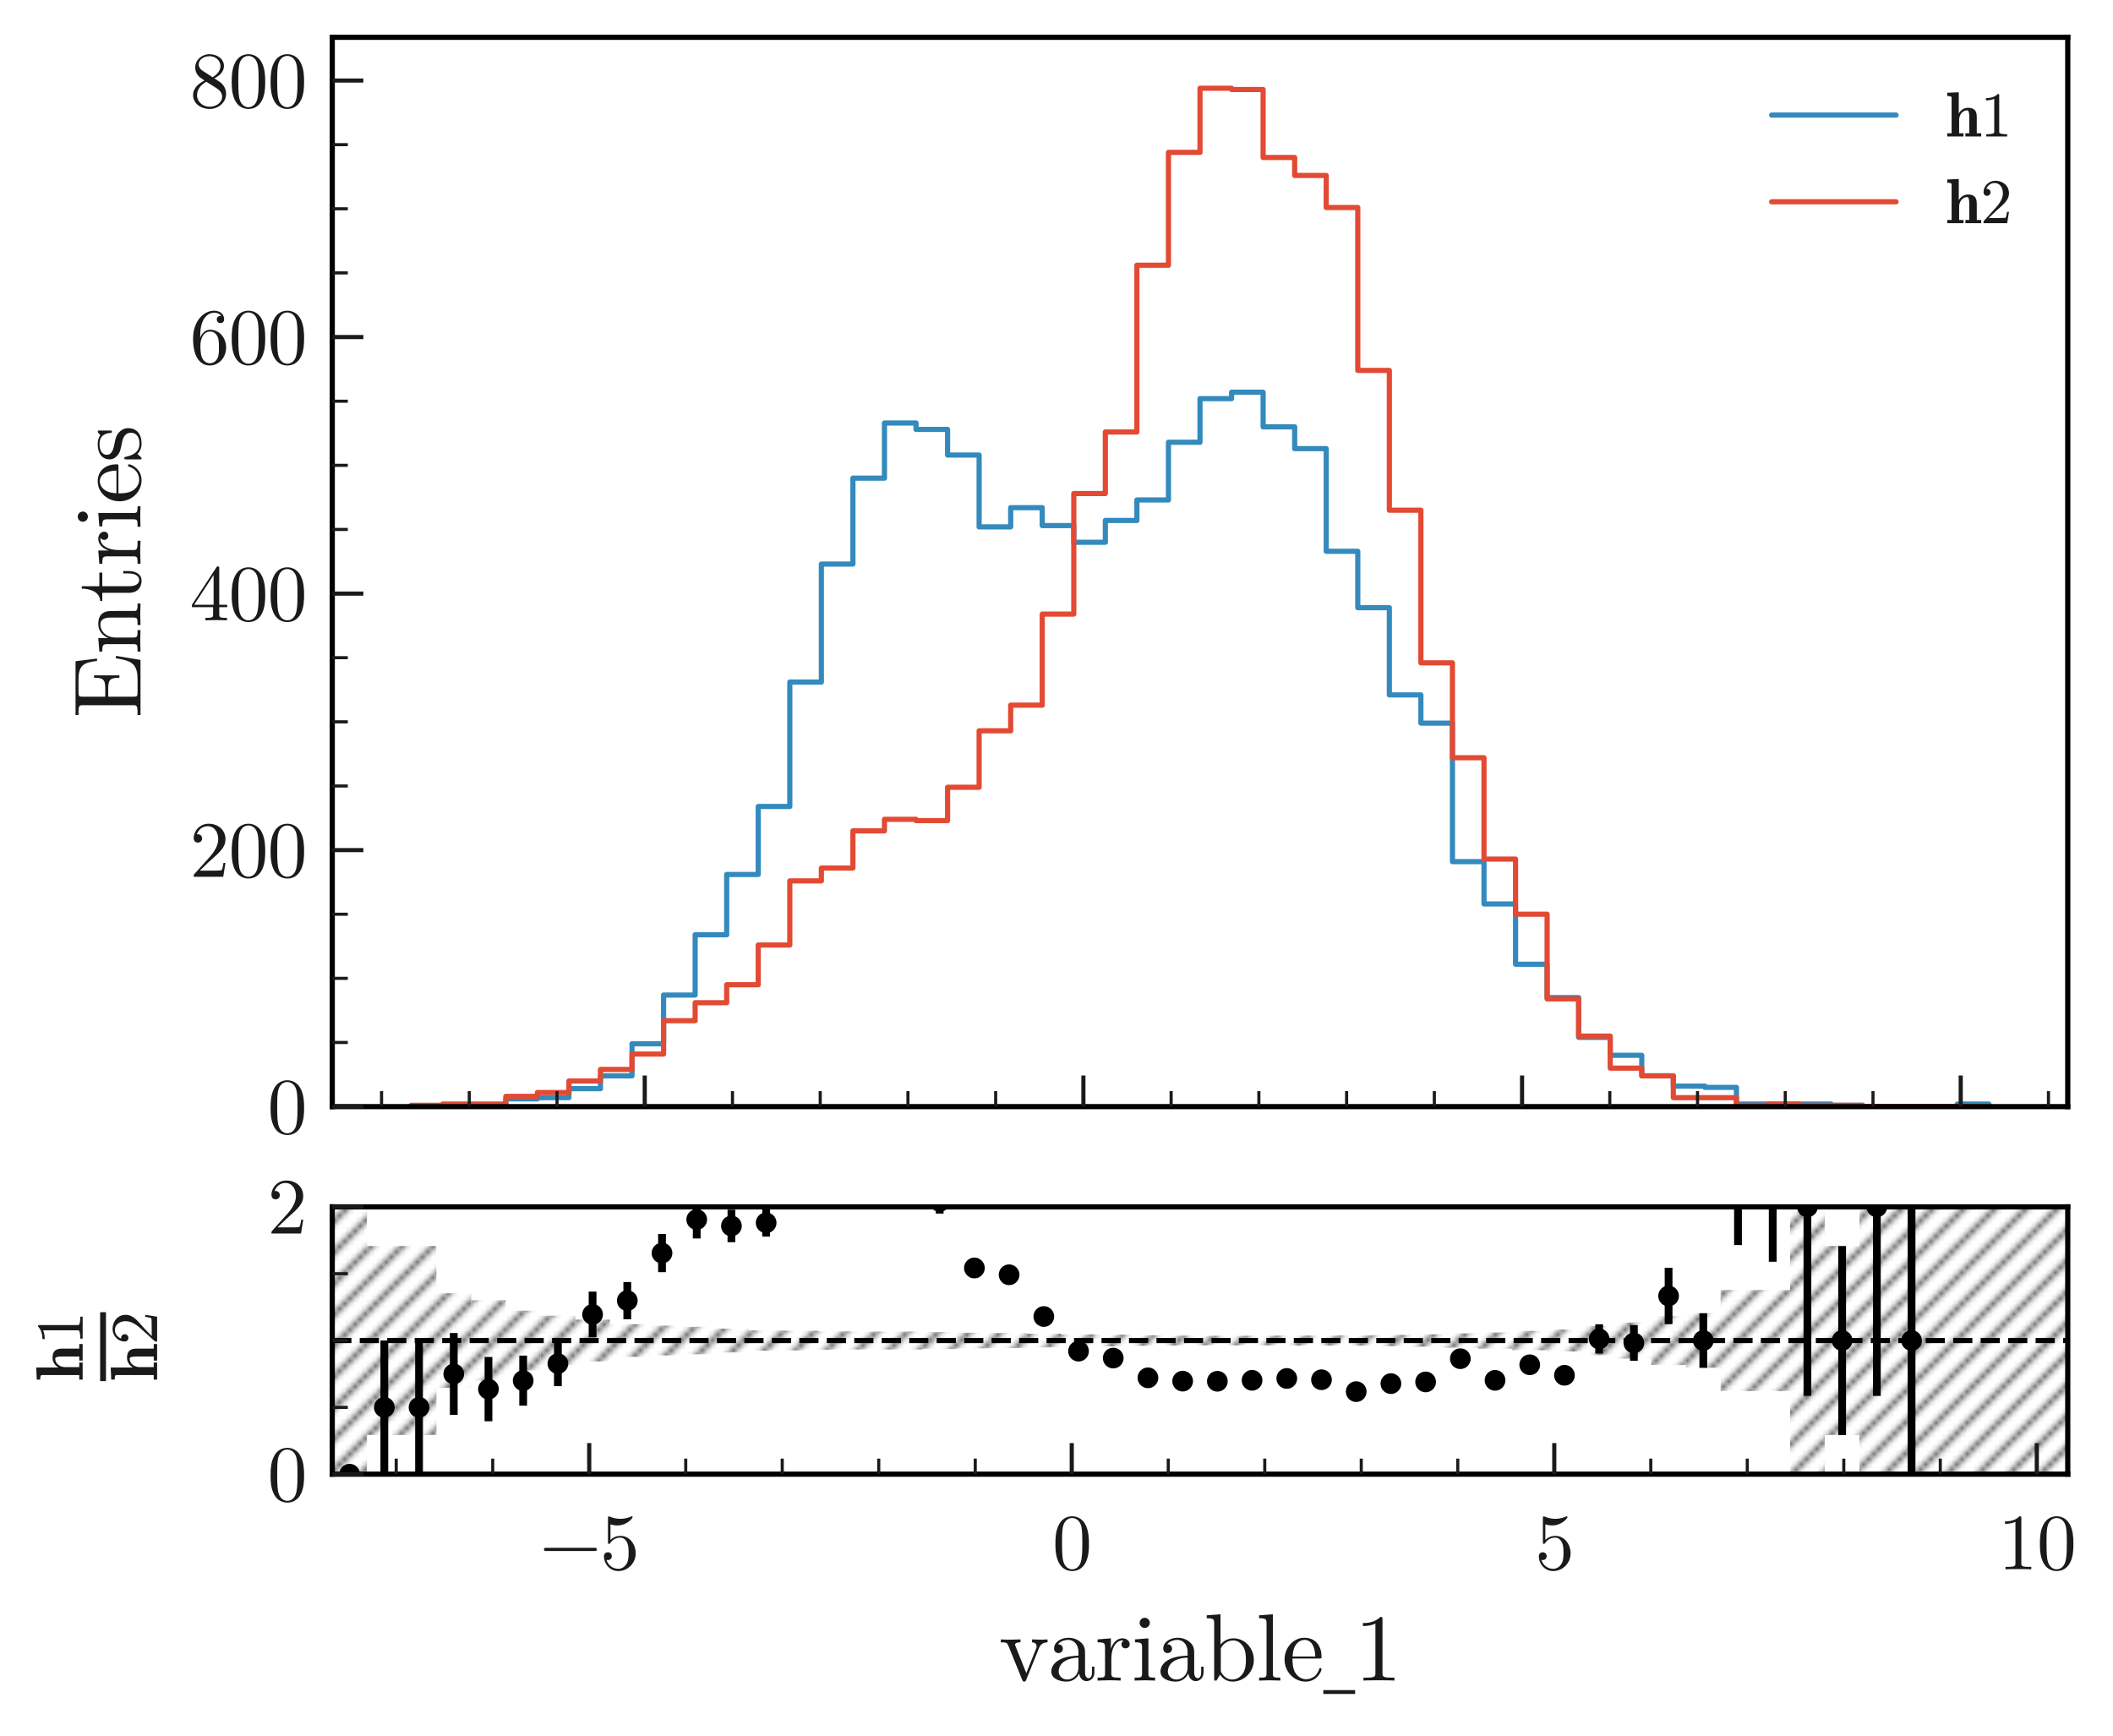 <?xml version="1.0" encoding="utf-8" standalone="no"?>
<!DOCTYPE svg PUBLIC "-//W3C//DTD SVG 1.1//EN"
  "http://www.w3.org/Graphics/SVG/1.1/DTD/svg11.dtd">
<svg xmlns:xlink="http://www.w3.org/1999/xlink" width="407.63pt" height="334.908pt" viewBox="0 0 407.63 334.908" xmlns="http://www.w3.org/2000/svg" version="1.1">
 <defs>
  <style type="text/css">*{stroke-linejoin: round; stroke-linecap: butt}</style>
 </defs>
 <g id="figure_1">
  <g id="patch_1">
   <path d="M 0 334.908 
L 407.63 334.908 
L 407.63 0 
L 0 0 
z
" style="fill: #ffffff"/>
  </g>
  <g id="axes_1">
   <g id="patch_2">
    <path d="M 64.1 213.488 
L 398.9 213.488 
L 398.9 7.2 
L 64.1 7.2 
z
" style="fill: #ffffff"/>
   </g>
   <g id="patch_3">
    <path d="M 79.318 213.488 
L 79.318 213.488 
L 85.405 213.488 
L 85.405 213.241 
L 91.493 213.241 
L 91.493 213.241 
L 97.58 213.241 
L 97.58 212.004 
L 103.667 212.004 
L 103.667 211.756 
L 109.755 211.756 
L 109.755 210.024 
L 115.842 210.024 
L 115.842 207.55 
L 121.929 207.55 
L 121.929 201.364 
L 128.016 201.364 
L 128.016 191.961 
L 134.104 191.961 
L 134.104 180.332 
L 140.191 180.332 
L 140.191 168.702 
L 146.278 168.702 
L 146.278 155.588 
L 152.365 155.588 
L 152.365 131.587 
L 158.453 131.587 
L 158.453 108.822 
L 164.54 108.822 
L 164.54 92.244 
L 170.627 92.244 
L 170.627 81.604 
L 176.715 81.604 
L 176.715 82.842 
L 182.802 82.842 
L 182.802 87.79 
L 188.889 87.79 
L 188.889 101.647 
L 194.976 101.647 
L 194.976 97.935 
L 201.064 97.935 
L 201.064 101.399 
L 207.151 101.399 
L 207.151 104.616 
L 213.238 104.616 
L 213.238 100.41 
L 219.325 100.41 
L 219.325 96.451 
L 225.413 96.451 
L 225.413 85.316 
L 231.5 85.316 
L 231.5 76.903 
L 237.587 76.903 
L 237.587 75.666 
L 243.675 75.666 
L 243.675 82.347 
L 249.762 82.347 
L 249.762 86.553 
L 255.849 86.553 
L 255.849 106.348 
L 261.936 106.348 
L 261.936 117.235 
L 268.024 117.235 
L 268.024 134.061 
L 274.111 134.061 
L 274.111 139.505 
L 280.198 139.505 
L 280.198 166.228 
L 286.285 166.228 
L 286.285 174.393 
L 292.373 174.393 
L 292.373 186.023 
L 298.46 186.023 
L 298.46 192.456 
L 304.547 192.456 
L 304.547 200.127 
L 310.635 200.127 
L 310.635 203.591 
L 316.722 203.591 
L 316.722 207.55 
L 322.809 207.55 
L 322.809 209.529 
L 328.896 209.529 
L 328.896 209.777 
L 334.984 209.777 
L 334.984 212.993 
L 341.071 212.993 
L 341.071 212.993 
L 347.158 212.993 
L 347.158 212.993 
L 353.245 212.993 
L 353.245 213.241 
L 359.333 213.241 
L 359.333 213.488 
L 365.42 213.488 
L 365.42 213.488 
L 371.507 213.488 
L 371.507 213.488 
L 377.595 213.488 
L 377.595 212.993 
L 383.682 212.993 
L 383.682 213.488 
" clip-path="url(#pce2b4acdf7)" style="fill: none; stroke: #348abd; stroke-linejoin: miter"/>
   </g>
   <g id="patch_4">
    <path d="M 79.318 213.488 
L 79.318 213.241 
L 85.405 213.241 
L 85.405 212.993 
L 91.493 212.993 
L 91.493 212.993 
L 97.58 212.993 
L 97.58 211.509 
L 103.667 211.509 
L 103.667 210.767 
L 109.755 210.767 
L 109.755 208.54 
L 115.842 208.54 
L 115.842 206.313 
L 121.929 206.313 
L 121.929 203.343 
L 128.016 203.343 
L 128.016 196.91 
L 134.104 196.91 
L 134.104 193.446 
L 140.191 193.446 
L 140.191 189.982 
L 146.278 189.982 
L 146.278 182.311 
L 152.365 182.311 
L 152.365 169.939 
L 158.453 169.939 
L 158.453 167.465 
L 164.54 167.465 
L 164.54 160.289 
L 170.627 160.289 
L 170.627 158.062 
L 176.715 158.062 
L 176.715 158.31 
L 182.802 158.31 
L 182.802 151.877 
L 188.889 151.877 
L 188.889 140.989 
L 194.976 140.989 
L 194.976 136.041 
L 201.064 136.041 
L 201.064 118.472 
L 207.151 118.472 
L 207.151 95.213 
L 213.238 95.213 
L 213.238 83.336 
L 219.325 83.336 
L 219.325 51.17 
L 225.413 51.17 
L 225.413 29.395 
L 231.5 29.395 
L 231.5 17.023 
L 237.587 17.023 
L 237.587 17.271 
L 243.675 17.271 
L 243.675 30.385 
L 249.762 30.385 
L 249.762 33.849 
L 255.849 33.849 
L 255.849 40.035 
L 261.936 40.035 
L 261.936 71.459 
L 268.024 71.459 
L 268.024 98.43 
L 274.111 98.43 
L 274.111 127.875 
L 280.198 127.875 
L 280.198 146.185 
L 286.285 146.185 
L 286.285 165.733 
L 292.373 165.733 
L 292.373 176.373 
L 298.46 176.373 
L 298.46 192.704 
L 304.547 192.704 
L 304.547 199.879 
L 310.635 199.879 
L 310.635 206.065 
L 316.722 206.065 
L 316.722 207.55 
L 322.809 207.55 
L 322.809 211.756 
L 328.896 211.756 
L 328.896 211.756 
L 334.984 211.756 
L 334.984 213.241 
L 341.071 213.241 
L 341.071 212.993 
L 347.158 212.993 
L 347.158 213.241 
L 353.245 213.241 
L 353.245 213.241 
L 359.333 213.241 
L 359.333 213.488 
L 365.42 213.488 
L 365.42 213.488 
L 371.507 213.488 
L 371.507 213.488 
L 377.595 213.488 
L 377.595 213.488 
L 383.682 213.488 
L 383.682 213.488 
" clip-path="url(#pce2b4acdf7)" style="fill: none; stroke: #e24a33; stroke-linejoin: miter"/>
   </g>
   <g id="patch_5">
    <path d="M 64.1 213.488 
L 64.1 7.2 
" style="fill: none; stroke: #000000; stroke-linejoin: miter; stroke-linecap: square"/>
   </g>
   <g id="patch_6">
    <path d="M 398.9 213.488 
L 398.9 7.2 
" style="fill: none; stroke: #000000; stroke-linejoin: miter; stroke-linecap: square"/>
   </g>
   <g id="patch_7">
    <path d="M 64.1 213.488 
L 398.9 213.488 
" style="fill: none; stroke: #000000; stroke-linejoin: miter; stroke-linecap: square"/>
   </g>
   <g id="patch_8">
    <path d="M 64.1 7.2 
L 398.9 7.2 
" style="fill: none; stroke: #000000; stroke-linejoin: miter; stroke-linecap: square"/>
   </g>
   <g id="matplotlib.axis_1">
    <g id="xtick_1">
     <g id="line2d_1">
      <defs>
       <path id="m8dec1b3d1d" d="M 0 0 
L 0 -6 
" style="stroke: #1a1a1a; stroke-width: 0.8"/>
      </defs>
      <g>
       <use xlink:href="#m8dec1b3d1d" x="124.382" y="213.488" style="fill: #1a1a1a; stroke: #1a1a1a; stroke-width: 0.8"/>
      </g>
     </g>
    </g>
    <g id="xtick_2">
     <g id="line2d_2">
      <g>
       <use xlink:href="#m8dec1b3d1d" x="209.006" y="213.488" style="fill: #1a1a1a; stroke: #1a1a1a; stroke-width: 0.8"/>
      </g>
     </g>
    </g>
    <g id="xtick_3">
     <g id="line2d_3">
      <g>
       <use xlink:href="#m8dec1b3d1d" x="293.63" y="213.488" style="fill: #1a1a1a; stroke: #1a1a1a; stroke-width: 0.8"/>
      </g>
     </g>
    </g>
    <g id="xtick_4">
     <g id="line2d_4">
      <g>
       <use xlink:href="#m8dec1b3d1d" x="378.254" y="213.488" style="fill: #1a1a1a; stroke: #1a1a1a; stroke-width: 0.8"/>
      </g>
     </g>
    </g>
    <g id="xtick_5">
     <g id="line2d_5">
      <defs>
       <path id="m131efc0c90" d="M 0 0 
L 0 -3 
" style="stroke: #1a1a1a; stroke-width: 0.6"/>
      </defs>
      <g>
       <use xlink:href="#m131efc0c90" x="73.607" y="213.488" style="fill: #1a1a1a; stroke: #1a1a1a; stroke-width: 0.6"/>
      </g>
     </g>
    </g>
    <g id="xtick_6">
     <g id="line2d_6">
      <g>
       <use xlink:href="#m131efc0c90" x="90.532" y="213.488" style="fill: #1a1a1a; stroke: #1a1a1a; stroke-width: 0.6"/>
      </g>
     </g>
    </g>
    <g id="xtick_7">
     <g id="line2d_7">
      <g>
       <use xlink:href="#m131efc0c90" x="107.457" y="213.488" style="fill: #1a1a1a; stroke: #1a1a1a; stroke-width: 0.6"/>
      </g>
     </g>
    </g>
    <g id="xtick_8">
     <g id="line2d_8">
      <g>
       <use xlink:href="#m131efc0c90" x="141.307" y="213.488" style="fill: #1a1a1a; stroke: #1a1a1a; stroke-width: 0.6"/>
      </g>
     </g>
    </g>
    <g id="xtick_9">
     <g id="line2d_9">
      <g>
       <use xlink:href="#m131efc0c90" x="158.232" y="213.488" style="fill: #1a1a1a; stroke: #1a1a1a; stroke-width: 0.6"/>
      </g>
     </g>
    </g>
    <g id="xtick_10">
     <g id="line2d_10">
      <g>
       <use xlink:href="#m131efc0c90" x="175.156" y="213.488" style="fill: #1a1a1a; stroke: #1a1a1a; stroke-width: 0.6"/>
      </g>
     </g>
    </g>
    <g id="xtick_11">
     <g id="line2d_11">
      <g>
       <use xlink:href="#m131efc0c90" x="192.081" y="213.488" style="fill: #1a1a1a; stroke: #1a1a1a; stroke-width: 0.6"/>
      </g>
     </g>
    </g>
    <g id="xtick_12">
     <g id="line2d_12">
      <g>
       <use xlink:href="#m131efc0c90" x="225.931" y="213.488" style="fill: #1a1a1a; stroke: #1a1a1a; stroke-width: 0.6"/>
      </g>
     </g>
    </g>
    <g id="xtick_13">
     <g id="line2d_13">
      <g>
       <use xlink:href="#m131efc0c90" x="242.856" y="213.488" style="fill: #1a1a1a; stroke: #1a1a1a; stroke-width: 0.6"/>
      </g>
     </g>
    </g>
    <g id="xtick_14">
     <g id="line2d_14">
      <g>
       <use xlink:href="#m131efc0c90" x="259.781" y="213.488" style="fill: #1a1a1a; stroke: #1a1a1a; stroke-width: 0.6"/>
      </g>
     </g>
    </g>
    <g id="xtick_15">
     <g id="line2d_15">
      <g>
       <use xlink:href="#m131efc0c90" x="276.705" y="213.488" style="fill: #1a1a1a; stroke: #1a1a1a; stroke-width: 0.6"/>
      </g>
     </g>
    </g>
    <g id="xtick_16">
     <g id="line2d_16">
      <g>
       <use xlink:href="#m131efc0c90" x="310.555" y="213.488" style="fill: #1a1a1a; stroke: #1a1a1a; stroke-width: 0.6"/>
      </g>
     </g>
    </g>
    <g id="xtick_17">
     <g id="line2d_17">
      <g>
       <use xlink:href="#m131efc0c90" x="327.48" y="213.488" style="fill: #1a1a1a; stroke: #1a1a1a; stroke-width: 0.6"/>
      </g>
     </g>
    </g>
    <g id="xtick_18">
     <g id="line2d_18">
      <g>
       <use xlink:href="#m131efc0c90" x="344.405" y="213.488" style="fill: #1a1a1a; stroke: #1a1a1a; stroke-width: 0.6"/>
      </g>
     </g>
    </g>
    <g id="xtick_19">
     <g id="line2d_19">
      <g>
       <use xlink:href="#m131efc0c90" x="361.33" y="213.488" style="fill: #1a1a1a; stroke: #1a1a1a; stroke-width: 0.6"/>
      </g>
     </g>
    </g>
    <g id="xtick_20">
     <g id="line2d_20">
      <g>
       <use xlink:href="#m131efc0c90" x="395.179" y="213.488" style="fill: #1a1a1a; stroke: #1a1a1a; stroke-width: 0.6"/>
      </g>
     </g>
    </g>
   </g>
   <g id="matplotlib.axis_2">
    <g id="ytick_1">
     <g id="line2d_21">
      <defs>
       <path id="mc947610920" d="M 0 0 
L 6 0 
" style="stroke: #1a1a1a; stroke-width: 0.8"/>
      </defs>
      <g>
       <use xlink:href="#mc947610920" x="64.1" y="213.488" style="fill: #1a1a1a; stroke: #1a1a1a; stroke-width: 0.8"/>
      </g>
     </g>
     <g id="text_1">
      <!-- $\mathdefault{0}$ -->
      <g style="fill: #1a1a1a" transform="translate(51.6 218.694) scale(0.15 -0.15)">
       <defs>
        <path id="LatinModernMath-Regular-30" d="M 2944 2048 
C 2944 2560 2912 3072 2688 3546 
C 2394 4160 1869 4262 1600 4262 
C 1216 4262 749 4096 486 3501 
C 282 3059 250 2560 250 2048 
C 250 1568 275 992 538 506 
C 813 -13 1280 -141 1594 -141 
C 1939 -141 2426 -6 2707 602 
C 2912 1043 2944 1542 2944 2048 
z
M 2413 2125 
C 2413 1645 2413 1210 2342 800 
C 2246 192 1882 0 1594 0 
C 1344 0 966 160 851 774 
C 781 1158 781 1747 781 2125 
C 781 2534 781 2957 832 3302 
C 954 4064 1434 4122 1594 4122 
C 1805 4122 2227 4006 2349 3373 
C 2413 3014 2413 2528 2413 2125 
z
" transform="scale(0.016)"/>
       </defs>
       <use xlink:href="#LatinModernMath-Regular-30" transform="translate(0 0.406)"/>
      </g>
     </g>
    </g>
    <g id="ytick_2">
     <g id="line2d_22">
      <g>
       <use xlink:href="#mc947610920" x="64.1" y="164.001" style="fill: #1a1a1a; stroke: #1a1a1a; stroke-width: 0.8"/>
      </g>
     </g>
     <g id="text_2">
      <!-- $\mathdefault{200}$ -->
      <g style="fill: #1a1a1a" transform="translate(36.6 169.206) scale(0.15 -0.15)">
       <defs>
        <path id="LatinModernMath-Regular-32" d="M 2874 1114 
L 2714 1114 
C 2682 922 2637 640 2573 544 
C 2528 493 2106 493 1965 493 
L 813 493 
L 1491 1152 
C 2490 2035 2874 2381 2874 3021 
C 2874 3750 2298 4262 1517 4262 
C 794 4262 320 3674 320 3104 
C 320 2746 640 2746 659 2746 
C 768 2746 992 2822 992 3085 
C 992 3251 877 3418 653 3418 
C 602 3418 589 3418 570 3411 
C 717 3827 1062 4064 1434 4064 
C 2016 4064 2291 3546 2291 3021 
C 2291 2509 1971 2003 1619 1606 
L 390 237 
C 320 166 320 154 320 0 
L 2694 0 
L 2874 1114 
z
" transform="scale(0.016)"/>
       </defs>
       <use xlink:href="#LatinModernMath-Regular-32" transform="translate(0 0.406)"/>
       <use xlink:href="#LatinModernMath-Regular-30" transform="translate(50 0.406)"/>
       <use xlink:href="#LatinModernMath-Regular-30" transform="translate(100 0.406)"/>
      </g>
     </g>
    </g>
    <g id="ytick_3">
     <g id="line2d_23">
      <g>
       <use xlink:href="#mc947610920" x="64.1" y="114.514" style="fill: #1a1a1a; stroke: #1a1a1a; stroke-width: 0.8"/>
      </g>
     </g>
     <g id="text_3">
      <!-- $\mathdefault{400}$ -->
      <g style="fill: #1a1a1a" transform="translate(36.6 119.719) scale(0.15 -0.15)">
       <defs>
        <path id="LatinModernMath-Regular-34" d="M 3014 1056 
L 3014 1254 
L 2374 1254 
L 2374 4166 
C 2374 4294 2374 4333 2272 4333 
C 2214 4333 2195 4333 2144 4256 
L 179 1254 
L 179 1056 
L 1882 1056 
L 1882 499 
C 1882 269 1869 198 1395 198 
L 1261 198 
L 1261 0 
C 1523 19 1856 19 2125 19 
C 2394 19 2733 19 2995 0 
L 2995 198 
L 2861 198 
C 2387 198 2374 269 2374 499 
L 2374 1056 
L 3014 1056 
z
M 1920 1254 
L 358 1254 
L 1920 3642 
L 1920 1254 
z
" transform="scale(0.016)"/>
       </defs>
       <use xlink:href="#LatinModernMath-Regular-34" transform="translate(0 0.297)"/>
       <use xlink:href="#LatinModernMath-Regular-30" transform="translate(50 0.297)"/>
       <use xlink:href="#LatinModernMath-Regular-30" transform="translate(100 0.297)"/>
      </g>
     </g>
    </g>
    <g id="ytick_4">
     <g id="line2d_24">
      <g>
       <use xlink:href="#mc947610920" x="64.1" y="65.026" style="fill: #1a1a1a; stroke: #1a1a1a; stroke-width: 0.8"/>
      </g>
     </g>
     <g id="text_4">
      <!-- $\mathdefault{600}$ -->
      <g style="fill: #1a1a1a" transform="translate(36.6 70.232) scale(0.15 -0.15)">
       <defs>
        <path id="LatinModernMath-Regular-36" d="M 2925 1306 
C 2925 2118 2355 2733 1645 2733 
C 1210 2733 973 2406 845 2099 
L 845 2253 
C 845 3872 1638 4102 1965 4102 
C 2118 4102 2387 4064 2528 3846 
C 2432 3846 2176 3846 2176 3558 
C 2176 3360 2330 3264 2470 3264 
C 2573 3264 2765 3322 2765 3571 
C 2765 3955 2483 4262 1952 4262 
C 1133 4262 269 3437 269 2022 
C 269 314 1011 -141 1606 -141 
C 2317 -141 2925 461 2925 1306 
z
M 2349 1312 
C 2349 1005 2349 685 2240 454 
C 2048 70 1754 38 1606 38 
C 1203 38 1011 422 973 518 
C 858 819 858 1331 858 1446 
C 858 1946 1062 2586 1638 2586 
C 1741 2586 2035 2586 2234 2189 
C 2349 1952 2349 1626 2349 1312 
z
" transform="scale(0.016)"/>
       </defs>
       <use xlink:href="#LatinModernMath-Regular-36" transform="translate(0 0.406)"/>
       <use xlink:href="#LatinModernMath-Regular-30" transform="translate(50 0.406)"/>
       <use xlink:href="#LatinModernMath-Regular-30" transform="translate(100 0.406)"/>
      </g>
     </g>
    </g>
    <g id="ytick_5">
     <g id="line2d_25">
      <g>
       <use xlink:href="#mc947610920" x="64.1" y="15.539" style="fill: #1a1a1a; stroke: #1a1a1a; stroke-width: 0.8"/>
      </g>
     </g>
     <g id="text_5">
      <!-- $\mathdefault{800}$ -->
      <g style="fill: #1a1a1a" transform="translate(36.6 20.744) scale(0.15 -0.15)">
       <defs>
        <path id="LatinModernMath-Regular-38" d="M 2925 1075 
C 2925 1306 2854 1594 2611 1862 
C 2490 1997 2387 2061 1978 2317 
C 2438 2554 2752 2886 2752 3309 
C 2752 3898 2182 4262 1600 4262 
C 960 4262 442 3789 442 3194 
C 442 3078 454 2790 723 2490 
C 794 2413 1030 2253 1190 2144 
C 819 1958 269 1600 269 966 
C 269 288 922 -141 1594 -141 
C 2317 -141 2925 390 2925 1075 
z
M 2470 3309 
C 2470 2944 2221 2637 1837 2413 
L 1043 2925 
C 749 3117 723 3334 723 3443 
C 723 3834 1139 4102 1594 4102 
C 2061 4102 2470 3770 2470 3309 
z
M 2605 845 
C 2605 371 2125 38 1600 38 
C 1050 38 589 435 589 966 
C 589 1338 794 1747 1338 2048 
L 2125 1549 
C 2304 1427 2605 1235 2605 845 
z
" transform="scale(0.016)"/>
       </defs>
       <use xlink:href="#LatinModernMath-Regular-38" transform="translate(0 0.406)"/>
       <use xlink:href="#LatinModernMath-Regular-30" transform="translate(50 0.406)"/>
       <use xlink:href="#LatinModernMath-Regular-30" transform="translate(100 0.406)"/>
      </g>
     </g>
    </g>
    <g id="ytick_6">
     <g id="line2d_26">
      <defs>
       <path id="m5f9d1e6504" d="M 0 0 
L 3 0 
" style="stroke: #1a1a1a; stroke-width: 0.6"/>
      </defs>
      <g>
       <use xlink:href="#m5f9d1e6504" x="64.1" y="201.117" style="fill: #1a1a1a; stroke: #1a1a1a; stroke-width: 0.6"/>
      </g>
     </g>
    </g>
    <g id="ytick_7">
     <g id="line2d_27">
      <g>
       <use xlink:href="#m5f9d1e6504" x="64.1" y="188.745" style="fill: #1a1a1a; stroke: #1a1a1a; stroke-width: 0.6"/>
      </g>
     </g>
    </g>
    <g id="ytick_8">
     <g id="line2d_28">
      <g>
       <use xlink:href="#m5f9d1e6504" x="64.1" y="176.373" style="fill: #1a1a1a; stroke: #1a1a1a; stroke-width: 0.6"/>
      </g>
     </g>
    </g>
    <g id="ytick_9">
     <g id="line2d_29">
      <g>
       <use xlink:href="#m5f9d1e6504" x="64.1" y="151.629" style="fill: #1a1a1a; stroke: #1a1a1a; stroke-width: 0.6"/>
      </g>
     </g>
    </g>
    <g id="ytick_10">
     <g id="line2d_30">
      <g>
       <use xlink:href="#m5f9d1e6504" x="64.1" y="139.257" style="fill: #1a1a1a; stroke: #1a1a1a; stroke-width: 0.6"/>
      </g>
     </g>
    </g>
    <g id="ytick_11">
     <g id="line2d_31">
      <g>
       <use xlink:href="#m5f9d1e6504" x="64.1" y="126.885" style="fill: #1a1a1a; stroke: #1a1a1a; stroke-width: 0.6"/>
      </g>
     </g>
    </g>
    <g id="ytick_12">
     <g id="line2d_32">
      <g>
       <use xlink:href="#m5f9d1e6504" x="64.1" y="102.142" style="fill: #1a1a1a; stroke: #1a1a1a; stroke-width: 0.6"/>
      </g>
     </g>
    </g>
    <g id="ytick_13">
     <g id="line2d_33">
      <g>
       <use xlink:href="#m5f9d1e6504" x="64.1" y="89.77" style="fill: #1a1a1a; stroke: #1a1a1a; stroke-width: 0.6"/>
      </g>
     </g>
    </g>
    <g id="ytick_14">
     <g id="line2d_34">
      <g>
       <use xlink:href="#m5f9d1e6504" x="64.1" y="77.398" style="fill: #1a1a1a; stroke: #1a1a1a; stroke-width: 0.6"/>
      </g>
     </g>
    </g>
    <g id="ytick_15">
     <g id="line2d_35">
      <g>
       <use xlink:href="#m5f9d1e6504" x="64.1" y="52.654" style="fill: #1a1a1a; stroke: #1a1a1a; stroke-width: 0.6"/>
      </g>
     </g>
    </g>
    <g id="ytick_16">
     <g id="line2d_36">
      <g>
       <use xlink:href="#m5f9d1e6504" x="64.1" y="40.282" style="fill: #1a1a1a; stroke: #1a1a1a; stroke-width: 0.6"/>
      </g>
     </g>
    </g>
    <g id="ytick_17">
     <g id="line2d_37">
      <g>
       <use xlink:href="#m5f9d1e6504" x="64.1" y="27.91" style="fill: #1a1a1a; stroke: #1a1a1a; stroke-width: 0.6"/>
      </g>
     </g>
    </g>
    <g id="text_6">
     <!-- Entries -->
     <g style="fill: #1a1a1a" transform="translate(27.107 138.551) rotate(-90) scale(0.18 -0.18)">
      <defs>
       <path id="LatinModernMath-Regular-45" d="M 4173 1651 
L 4013 1651 
C 3853 666 3706 198 2605 198 
L 1754 198 
C 1453 198 1440 243 1440 454 
L 1440 2163 
L 2016 2163 
C 2637 2163 2707 1958 2707 1414 
L 2867 1414 
L 2867 3110 
L 2707 3110 
C 2707 2560 2637 2362 2016 2362 
L 1440 2362 
L 1440 3898 
C 1440 4109 1453 4154 1754 4154 
L 2579 4154 
C 3558 4154 3731 3802 3834 2912 
L 3994 2912 
L 3814 4352 
L 211 4352 
L 211 4154 
L 365 4154 
C 858 4154 870 4083 870 3853 
L 870 499 
C 870 269 858 198 365 198 
L 211 198 
L 211 0 
L 3904 0 
L 4173 1651 
z
" transform="scale(0.016)"/>
       <path id="LatinModernMath-Regular-6e" d="M 3424 0 
L 3424 198 
C 3091 198 2931 198 2925 390 
L 2925 1613 
C 2925 2163 2925 2362 2726 2592 
C 2637 2701 2426 2829 2054 2829 
C 1587 2829 1286 2554 1107 2157 
L 1107 2829 
L 205 2758 
L 205 2560 
C 653 2560 704 2515 704 2202 
L 704 486 
C 704 198 634 198 205 198 
L 205 0 
L 928 19 
L 1645 0 
L 1645 198 
C 1216 198 1146 198 1146 486 
L 1146 1664 
C 1146 2330 1600 2688 2010 2688 
C 2413 2688 2483 2342 2483 1978 
L 2483 486 
C 2483 198 2413 198 1984 198 
L 1984 0 
L 2707 19 
L 3424 0 
z
" transform="scale(0.016)"/>
       <path id="LatinModernMath-Regular-74" d="M 2125 794 
L 2125 1158 
L 1965 1158 
L 1965 806 
C 1965 333 1773 90 1536 90 
C 1107 90 1107 672 1107 781 
L 1107 2560 
L 2022 2560 
L 2022 2758 
L 1107 2758 
L 1107 3936 
L 947 3936 
C 941 3411 749 2726 122 2701 
L 122 2560 
L 666 2560 
L 666 794 
C 666 6 1261 -70 1491 -70 
C 1946 -70 2125 384 2125 794 
z
" transform="scale(0.016)"/>
       <path id="LatinModernMath-Regular-72" d="M 2330 2438 
C 2330 2643 2131 2829 1856 2829 
C 1389 2829 1158 2400 1069 2125 
L 1069 2829 
L 179 2758 
L 179 2560 
C 627 2560 678 2515 678 2202 
L 678 486 
C 678 198 608 198 179 198 
L 179 0 
L 909 19 
C 1165 19 1466 19 1722 0 
L 1722 198 
L 1587 198 
C 1114 198 1101 269 1101 499 
L 1101 1485 
C 1101 2118 1370 2688 1856 2688 
C 1901 2688 1914 2688 1926 2682 
C 1907 2675 1779 2598 1779 2432 
C 1779 2253 1914 2157 2054 2157 
C 2170 2157 2330 2234 2330 2438 
z
" transform="scale(0.016)"/>
       <path id="LatinModernMath-Regular-69" d="M 1581 0 
L 1581 198 
C 1158 198 1133 230 1133 480 
L 1133 2829 
L 237 2758 
L 237 2560 
C 653 2560 710 2522 710 2208 
L 710 486 
C 710 198 640 198 211 198 
L 211 0 
L 915 19 
C 1139 19 1363 6 1581 0 
z
M 1229 3866 
C 1229 4038 1082 4205 890 4205 
C 672 4205 544 4026 544 3866 
C 544 3693 691 3526 883 3526 
C 1101 3526 1229 3706 1229 3866 
z
" transform="scale(0.016)"/>
       <path id="LatinModernMath-Regular-65" d="M 2656 762 
C 2656 826 2605 838 2573 838 
C 2515 838 2502 800 2490 749 
C 2266 90 1690 90 1626 90 
C 1306 90 1050 282 902 518 
C 710 826 710 1248 710 1478 
L 2496 1478 
C 2637 1478 2656 1478 2656 1613 
C 2656 2246 2310 2867 1510 2867 
C 768 2867 179 2208 179 1408 
C 179 550 851 -70 1587 -70 
C 2368 -70 2656 640 2656 762 
z
M 2234 1613 
L 717 1613 
C 755 2566 1293 2726 1510 2726 
C 2170 2726 2234 1862 2234 1613 
z
" transform="scale(0.016)"/>
       <path id="LatinModernMath-Regular-73" d="M 2304 819 
C 2304 1158 2112 1350 2035 1427 
C 1824 1632 1574 1683 1306 1734 
C 947 1805 518 1888 518 2259 
C 518 2483 685 2746 1235 2746 
C 1939 2746 1971 2170 1984 1971 
C 1990 1914 2061 1914 2061 1914 
C 2144 1914 2144 1946 2144 2067 
L 2144 2714 
C 2144 2822 2144 2867 2074 2867 
C 2042 2867 2029 2867 1946 2790 
C 1926 2765 1862 2707 1837 2688 
C 1594 2867 1331 2867 1235 2867 
C 454 2867 211 2438 211 2080 
C 211 1856 314 1677 486 1536 
C 691 1370 870 1331 1331 1242 
C 1472 1216 1997 1114 1997 653 
C 1997 326 1773 70 1274 70 
C 736 70 506 435 384 979 
C 365 1062 358 1088 294 1088 
C 211 1088 211 1043 211 928 
L 211 83 
C 211 -26 211 -70 282 -70 
C 314 -70 320 -64 442 58 
C 454 70 454 83 570 205 
C 851 -64 1139 -70 1274 -70 
C 2010 -70 2304 358 2304 819 
z
" transform="scale(0.016)"/>
      </defs>
      <use xlink:href="#LatinModernMath-Regular-45"/>
      <use xlink:href="#LatinModernMath-Regular-6e" x="68.1"/>
      <use xlink:href="#LatinModernMath-Regular-74" x="123.7"/>
      <use xlink:href="#LatinModernMath-Regular-72" x="162.6"/>
      <use xlink:href="#LatinModernMath-Regular-69" x="201.8"/>
      <use xlink:href="#LatinModernMath-Regular-65" x="229.6"/>
      <use xlink:href="#LatinModernMath-Regular-73" x="274"/>
     </g>
    </g>
   </g>
   <g id="legend_1">
    <g id="line2d_38">
     <path d="M 341.78 22.2 
L 365.78 22.2 
" style="fill: none; stroke: #348abd; stroke-linecap: round"/>
    </g>
    <g id="text_7">
     <!-- $\mathbf{h1}$ -->
     <g style="fill: #1a1a1a" transform="translate(375.38 26.4) scale(0.12 -0.12)">
      <defs>
       <path id="Cmb10-68" d="M 141 0 
L 141 325 
L 581 325 
L 581 3884 
Q 581 4003 456 4033 
Q 331 4063 141 4063 
L 141 4391 
L 1300 4441 
L 1300 2316 
Q 1450 2575 1694 2728 
Q 1938 2881 2228 2881 
Q 2541 2881 2733 2782 
Q 2925 2684 3017 2482 
Q 3109 2281 3109 1966 
L 3109 325 
L 3553 325 
L 3553 0 
L 1966 0 
L 1966 325 
L 2356 325 
L 2356 1947 
L 2356 1966 
Q 2356 2625 2150 2625 
Q 1969 2625 1817 2545 
Q 1666 2466 1558 2327 
Q 1450 2188 1394 2020 
Q 1338 1853 1338 1672 
L 1338 325 
L 1778 325 
L 1778 0 
L 141 0 
z
" transform="scale(0.016)"/>
       <path id="Cmr10-31" d="M 594 0 
L 594 225 
Q 1394 225 1394 428 
L 1394 3788 
Q 1063 3628 556 3628 
L 556 3853 
Q 1341 3853 1741 4263 
L 1831 4263 
Q 1853 4263 1873 4245 
Q 1894 4228 1894 4206 
L 1894 428 
Q 1894 225 2694 225 
L 2694 0 
L 594 0 
z
" transform="scale(0.016)"/>
      </defs>
      <use xlink:href="#Cmb10-68" transform="translate(0 0.609)"/>
      <use xlink:href="#Cmr10-31" transform="translate(55.518 0.609)"/>
     </g>
    </g>
    <g id="line2d_39">
     <path d="M 341.78 38.929 
L 365.78 38.929 
" style="fill: none; stroke: #e24a33; stroke-linecap: round"/>
    </g>
    <g id="text_8">
     <!-- $\mathbf{h2}$ -->
     <g style="fill: #1a1a1a" transform="translate(375.38 43.129) scale(0.12 -0.12)">
      <defs>
       <path id="Cmr10-32" d="M 319 0 
L 319 172 
Q 319 188 331 206 
L 1325 1306 
Q 1550 1550 1690 1715 
Q 1831 1881 1968 2097 
Q 2106 2313 2186 2536 
Q 2266 2759 2266 3009 
Q 2266 3272 2169 3511 
Q 2072 3750 1880 3894 
Q 1688 4038 1416 4038 
Q 1138 4038 916 3870 
Q 694 3703 603 3438 
Q 628 3444 672 3444 
Q 816 3444 917 3347 
Q 1019 3250 1019 3097 
Q 1019 2950 917 2848 
Q 816 2747 672 2747 
Q 522 2747 420 2851 
Q 319 2956 319 3097 
Q 319 3338 409 3548 
Q 500 3759 670 3923 
Q 841 4088 1055 4175 
Q 1269 4263 1509 4263 
Q 1875 4263 2190 4108 
Q 2506 3953 2690 3670 
Q 2875 3388 2875 3009 
Q 2875 2731 2753 2481 
Q 2631 2231 2440 2026 
Q 2250 1822 1953 1562 
Q 1656 1303 1563 1216 
L 838 519 
L 1453 519 
Q 1906 519 2211 526 
Q 2516 534 2534 550 
Q 2609 631 2688 1141 
L 2875 1141 
L 2694 0 
L 319 0 
z
" transform="scale(0.016)"/>
      </defs>
      <use xlink:href="#Cmb10-68" transform="translate(0 0.609)"/>
      <use xlink:href="#Cmr10-32" transform="translate(55.518 0.609)"/>
     </g>
    </g>
   </g>
  </g>
  <g id="axes_2">
   <g id="patch_9">
    <path d="M 64.1 284.4 
L 398.9 284.4 
L 398.9 232.828 
L 64.1 232.828 
z
" style="fill: #ffffff"/>
   </g>
   <g id="patch_10">
    <path d="M 64.1 284.4 
L 70.796 284.4 
L 70.796 232.828 
L 64.1 232.828 
z
" clip-path="url(#p31d6bd96fb)" style="fill: url(#h63c8cd6f62)"/>
   </g>
   <g id="patch_11">
    <path d="M 70.796 276.847 
L 77.492 276.847 
L 77.492 240.38 
L 70.796 240.38 
z
" clip-path="url(#p31d6bd96fb)" style="fill: url(#h63c8cd6f62)"/>
   </g>
   <g id="patch_12">
    <path d="M 77.492 276.847 
L 84.188 276.847 
L 84.188 240.38 
L 77.492 240.38 
z
" clip-path="url(#p31d6bd96fb)" style="fill: url(#h63c8cd6f62)"/>
   </g>
   <g id="patch_13">
    <path d="M 84.188 267.731 
L 90.884 267.731 
L 90.884 249.497 
L 84.188 249.497 
z
" clip-path="url(#p31d6bd96fb)" style="fill: url(#h63c8cd6f62)"/>
   </g>
   <g id="patch_14">
    <path d="M 90.884 266.389 
L 97.58 266.389 
L 97.58 250.839 
L 90.884 250.839 
z
" clip-path="url(#p31d6bd96fb)" style="fill: url(#h63c8cd6f62)"/>
   </g>
   <g id="patch_15">
    <path d="M 97.58 264.38 
L 104.276 264.38 
L 104.276 252.848 
L 97.58 252.848 
z
" clip-path="url(#p31d6bd96fb)" style="fill: url(#h63c8cd6f62)"/>
   </g>
   <g id="patch_16">
    <path d="M 104.276 263.402 
L 110.972 263.402 
L 110.972 253.826 
L 104.276 253.826 
z
" clip-path="url(#p31d6bd96fb)" style="fill: url(#h63c8cd6f62)"/>
   </g>
   <g id="patch_17">
    <path d="M 110.972 262.641 
L 117.668 262.641 
L 117.668 254.587 
L 110.972 254.587 
z
" clip-path="url(#p31d6bd96fb)" style="fill: url(#h63c8cd6f62)"/>
   </g>
   <g id="patch_18">
    <path d="M 117.668 261.764 
L 124.364 261.764 
L 124.364 255.464 
L 117.668 255.464 
z
" clip-path="url(#p31d6bd96fb)" style="fill: url(#h63c8cd6f62)"/>
   </g>
   <g id="patch_19">
    <path d="M 124.364 261.479 
L 131.06 261.479 
L 131.06 255.749 
L 124.364 255.749 
z
" clip-path="url(#p31d6bd96fb)" style="fill: url(#h63c8cd6f62)"/>
   </g>
   <g id="patch_20">
    <path d="M 131.06 261.26 
L 137.756 261.26 
L 137.756 255.968 
L 131.06 255.968 
z
" clip-path="url(#p31d6bd96fb)" style="fill: url(#h63c8cd6f62)"/>
   </g>
   <g id="patch_21">
    <path d="M 137.756 260.911 
L 144.452 260.911 
L 144.452 256.317 
L 137.756 256.317 
z
" clip-path="url(#p31d6bd96fb)" style="fill: url(#h63c8cd6f62)"/>
   </g>
   <g id="patch_22">
    <path d="M 144.452 260.558 
L 151.148 260.558 
L 151.148 256.67 
L 144.452 256.67 
z
" clip-path="url(#p31d6bd96fb)" style="fill: url(#h63c8cd6f62)"/>
   </g>
   <g id="patch_23">
    <path d="M 151.148 260.505 
L 157.844 260.505 
L 157.844 256.723 
L 151.148 256.723 
z
" clip-path="url(#p31d6bd96fb)" style="fill: url(#h63c8cd6f62)"/>
   </g>
   <g id="patch_24">
    <path d="M 157.844 260.373 
L 164.54 260.373 
L 164.54 256.855 
L 157.844 256.855 
z
" clip-path="url(#p31d6bd96fb)" style="fill: url(#h63c8cd6f62)"/>
   </g>
   <g id="patch_25">
    <path d="M 164.54 260.337 
L 171.236 260.337 
L 171.236 256.891 
L 164.54 256.891 
z
" clip-path="url(#p31d6bd96fb)" style="fill: url(#h63c8cd6f62)"/>
   </g>
   <g id="patch_26">
    <path d="M 171.236 260.341 
L 177.932 260.341 
L 177.932 256.887 
L 171.236 256.887 
z
" clip-path="url(#p31d6bd96fb)" style="fill: url(#h63c8cd6f62)"/>
   </g>
   <g id="patch_27">
    <path d="M 177.932 260.248 
L 184.628 260.248 
L 184.628 256.98 
L 177.932 256.98 
z
" clip-path="url(#p31d6bd96fb)" style="fill: url(#h63c8cd6f62)"/>
   </g>
   <g id="patch_28">
    <path d="M 184.628 260.12 
L 191.324 260.12 
L 191.324 257.108 
L 184.628 257.108 
z
" clip-path="url(#p31d6bd96fb)" style="fill: url(#h63c8cd6f62)"/>
   </g>
   <g id="patch_29">
    <path d="M 191.324 260.071 
L 198.02 260.071 
L 198.02 257.156 
L 191.324 257.156 
z
" clip-path="url(#p31d6bd96fb)" style="fill: url(#h63c8cd6f62)"/>
   </g>
   <g id="patch_30">
    <path d="M 198.02 259.93 
L 204.716 259.93 
L 204.716 257.298 
L 198.02 257.298 
z
" clip-path="url(#p31d6bd96fb)" style="fill: url(#h63c8cd6f62)"/>
   </g>
   <g id="patch_31">
    <path d="M 204.716 259.793 
L 211.412 259.793 
L 211.412 257.435 
L 204.716 257.435 
z
" clip-path="url(#p31d6bd96fb)" style="fill: url(#h63c8cd6f62)"/>
   </g>
   <g id="patch_32">
    <path d="M 211.412 259.738 
L 218.108 259.738 
L 218.108 257.49 
L 211.412 257.49 
z
" clip-path="url(#p31d6bd96fb)" style="fill: url(#h63c8cd6f62)"/>
   </g>
   <g id="patch_33">
    <path d="M 218.108 259.621 
L 224.804 259.621 
L 224.804 257.607 
L 218.108 257.607 
z
" clip-path="url(#p31d6bd96fb)" style="fill: url(#h63c8cd6f62)"/>
   </g>
   <g id="patch_34">
    <path d="M 224.804 259.559 
L 231.5 259.559 
L 231.5 257.669 
L 224.804 257.669 
z
" clip-path="url(#p31d6bd96fb)" style="fill: url(#h63c8cd6f62)"/>
   </g>
   <g id="patch_35">
    <path d="M 231.5 259.529 
L 238.196 259.529 
L 238.196 257.699 
L 231.5 257.699 
z
" clip-path="url(#p31d6bd96fb)" style="fill: url(#h63c8cd6f62)"/>
   </g>
   <g id="patch_36">
    <path d="M 238.196 259.53 
L 244.892 259.53 
L 244.892 257.698 
L 238.196 257.698 
z
" clip-path="url(#p31d6bd96fb)" style="fill: url(#h63c8cd6f62)"/>
   </g>
   <g id="patch_37">
    <path d="M 244.892 259.562 
L 251.588 259.562 
L 251.588 257.666 
L 244.892 257.666 
z
" clip-path="url(#p31d6bd96fb)" style="fill: url(#h63c8cd6f62)"/>
   </g>
   <g id="patch_38">
    <path d="M 251.588 259.571 
L 258.284 259.571 
L 258.284 257.657 
L 251.588 257.657 
z
" clip-path="url(#p31d6bd96fb)" style="fill: url(#h63c8cd6f62)"/>
   </g>
   <g id="patch_39">
    <path d="M 258.284 259.588 
L 264.98 259.588 
L 264.98 257.64 
L 258.284 257.64 
z
" clip-path="url(#p31d6bd96fb)" style="fill: url(#h63c8cd6f62)"/>
   </g>
   <g id="patch_40">
    <path d="M 264.98 259.69 
L 271.676 259.69 
L 271.676 257.538 
L 264.98 257.538 
z
" clip-path="url(#p31d6bd96fb)" style="fill: url(#h63c8cd6f62)"/>
   </g>
   <g id="patch_41">
    <path d="M 271.676 259.81 
L 278.372 259.81 
L 278.372 257.418 
L 271.676 257.418 
z
" clip-path="url(#p31d6bd96fb)" style="fill: url(#h63c8cd6f62)"/>
   </g>
   <g id="patch_42">
    <path d="M 278.372 260 
L 285.068 260 
L 285.068 257.228 
L 278.372 257.228 
z
" clip-path="url(#p31d6bd96fb)" style="fill: url(#h63c8cd6f62)"/>
   </g>
   <g id="patch_43">
    <path d="M 285.068 260.177 
L 291.764 260.177 
L 291.764 257.05 
L 285.068 257.05 
z
" clip-path="url(#p31d6bd96fb)" style="fill: url(#h63c8cd6f62)"/>
   </g>
   <g id="patch_44">
    <path d="M 291.764 260.47 
L 298.46 260.47 
L 298.46 256.758 
L 291.764 256.758 
z
" clip-path="url(#p31d6bd96fb)" style="fill: url(#h63c8cd6f62)"/>
   </g>
   <g id="patch_45">
    <path d="M 298.46 260.719 
L 305.156 260.719 
L 305.156 256.509 
L 298.46 256.509 
z
" clip-path="url(#p31d6bd96fb)" style="fill: url(#h63c8cd6f62)"/>
   </g>
   <g id="patch_46">
    <path d="M 305.156 261.427 
L 311.852 261.427 
L 311.852 255.8 
L 305.156 255.8 
z
" clip-path="url(#p31d6bd96fb)" style="fill: url(#h63c8cd6f62)"/>
   </g>
   <g id="patch_47">
    <path d="M 311.852 262.091 
L 318.548 262.091 
L 318.548 255.137 
L 311.852 255.137 
z
" clip-path="url(#p31d6bd96fb)" style="fill: url(#h63c8cd6f62)"/>
   </g>
   <g id="patch_48">
    <path d="M 318.548 263.322 
L 325.244 263.322 
L 325.244 253.906 
L 318.548 253.906 
z
" clip-path="url(#p31d6bd96fb)" style="fill: url(#h63c8cd6f62)"/>
   </g>
   <g id="patch_49">
    <path d="M 325.244 263.878 
L 331.94 263.878 
L 331.94 253.35 
L 325.244 253.35 
z
" clip-path="url(#p31d6bd96fb)" style="fill: url(#h63c8cd6f62)"/>
   </g>
   <g id="patch_50">
    <path d="M 331.94 268.36 
L 338.636 268.36 
L 338.636 248.868 
L 331.94 248.868 
z
" clip-path="url(#p31d6bd96fb)" style="fill: url(#h63c8cd6f62)"/>
   </g>
   <g id="patch_51">
    <path d="M 338.636 268.36 
L 345.332 268.36 
L 345.332 248.868 
L 338.636 248.868 
z
" clip-path="url(#p31d6bd96fb)" style="fill: url(#h63c8cd6f62)"/>
   </g>
   <g id="patch_52">
    <path d="M 345.332 284.4 
L 352.028 284.4 
L 352.028 232.828 
L 345.332 232.828 
z
" clip-path="url(#p31d6bd96fb)" style="fill: url(#h63c8cd6f62)"/>
   </g>
   <g id="patch_53">
    <path d="M 352.028 276.847 
L 358.724 276.847 
L 358.724 240.38 
L 352.028 240.38 
z
" clip-path="url(#p31d6bd96fb)" style="fill: url(#h63c8cd6f62)"/>
   </g>
   <g id="patch_54">
    <path d="M 358.724 284.4 
L 365.42 284.4 
L 365.42 232.828 
L 358.724 232.828 
z
" clip-path="url(#p31d6bd96fb)" style="fill: url(#h63c8cd6f62)"/>
   </g>
   <g id="patch_55">
    <path d="M 365.42 284.4 
L 372.116 284.4 
L 372.116 232.828 
L 365.42 232.828 
z
" clip-path="url(#p31d6bd96fb)" style="fill: url(#h63c8cd6f62)"/>
   </g>
   <g id="patch_56">
    <path d="M 372.116 284.4 
L 378.812 284.4 
L 378.812 232.828 
L 372.116 232.828 
z
" clip-path="url(#p31d6bd96fb)" style="fill: url(#h63c8cd6f62)"/>
   </g>
   <g id="patch_57">
    <path d="M 378.812 284.4 
L 385.508 284.4 
L 385.508 232.828 
L 378.812 232.828 
z
" clip-path="url(#p31d6bd96fb)" style="fill: url(#h63c8cd6f62)"/>
   </g>
   <g id="patch_58">
    <path d="M 385.508 284.4 
L 392.204 284.4 
L 392.204 232.828 
L 385.508 232.828 
z
" clip-path="url(#p31d6bd96fb)" style="fill: url(#h63c8cd6f62)"/>
   </g>
   <g id="patch_59">
    <path d="M 392.204 284.4 
L 398.9 284.4 
L 398.9 232.828 
L 392.204 232.828 
z
" clip-path="url(#p31d6bd96fb)" style="fill: url(#h63c8cd6f62)"/>
   </g>
   <g id="LineCollection_1">
    <path d="M 67.448 284.4 
L 67.448 284.4 
" clip-path="url(#p31d6bd96fb)" style="fill: none; stroke: #000000; stroke-width: 1.5"/>
    <path d="M 74.144 284.4 
L 74.144 258.614 
" clip-path="url(#p31d6bd96fb)" style="fill: none; stroke: #000000; stroke-width: 1.5"/>
    <path d="M 80.84 284.4 
L 80.84 258.614 
" clip-path="url(#p31d6bd96fb)" style="fill: none; stroke: #000000; stroke-width: 1.5"/>
    <path d="M 87.536 272.956 
L 87.536 257.165 
" clip-path="url(#p31d6bd96fb)" style="fill: none; stroke: #000000; stroke-width: 1.5"/>
    <path d="M 94.232 274.193 
L 94.232 261.789 
" clip-path="url(#p31d6bd96fb)" style="fill: none; stroke: #000000; stroke-width: 1.5"/>
    <path d="M 100.928 271.174 
L 100.928 261.526 
" clip-path="url(#p31d6bd96fb)" style="fill: none; stroke: #000000; stroke-width: 1.5"/>
    <path d="M 107.624 267.416 
L 107.624 258.704 
" clip-path="url(#p31d6bd96fb)" style="fill: none; stroke: #000000; stroke-width: 1.5"/>
    <path d="M 114.32 257.985 
L 114.32 249.18 
" clip-path="url(#p31d6bd96fb)" style="fill: none; stroke: #000000; stroke-width: 1.5"/>
    <path d="M 121.016 254.506 
L 121.016 247.327 
" clip-path="url(#p31d6bd96fb)" style="fill: none; stroke: #000000; stroke-width: 1.5"/>
    <path d="M 127.712 245.427 
L 127.712 238.056 
" clip-path="url(#p31d6bd96fb)" style="fill: none; stroke: #000000; stroke-width: 1.5"/>
    <path d="M 134.408 238.923 
L 134.408 231.619 
" clip-path="url(#p31d6bd96fb)" style="fill: none; stroke: #000000; stroke-width: 1.5"/>
    <path d="M 141.104 239.642 
L 141.104 233.381 
" clip-path="url(#p31d6bd96fb)" style="fill: none; stroke: #000000; stroke-width: 1.5"/>
    <path d="M 147.8 238.57 
L 147.8 233.239 
" clip-path="url(#p31d6bd96fb)" style="fill: none; stroke: #000000; stroke-width: 1.5"/>
    <path d="M 154.496 228.609 
L 154.496 222.906 
" clip-path="url(#p31d6bd96fb)" style="fill: none; stroke: #000000; stroke-width: 1.5"/>
    <path d="M 161.192 228.287 
L 161.192 222.977 
" clip-path="url(#p31d6bd96fb)" style="fill: none; stroke: #000000; stroke-width: 1.5"/>
    <path d="M 167.888 225.701 
L 167.888 220.385 
" clip-path="url(#p31d6bd96fb)" style="fill: none; stroke: #000000; stroke-width: 1.5"/>
    <path d="M 174.584 226.003 
L 174.584 220.689 
" clip-path="url(#p31d6bd96fb)" style="fill: none; stroke: #000000; stroke-width: 1.5"/>
    <path d="M 181.28 234.126 
L 181.28 229.458 
" clip-path="url(#p31d6bd96fb)" style="fill: none; stroke: #000000; stroke-width: 1.5"/>
    <path d="M 187.976 246.492 
L 187.976 242.75 
" clip-path="url(#p31d6bd96fb)" style="fill: none; stroke: #000000; stroke-width: 1.5"/>
    <path d="M 194.672 247.707 
L 194.672 244.147 
" clip-path="url(#p31d6bd96fb)" style="fill: none; stroke: #000000; stroke-width: 1.5"/>
    <path d="M 201.368 255.41 
L 201.368 252.551 
" clip-path="url(#p31d6bd96fb)" style="fill: none; stroke: #000000; stroke-width: 1.5"/>
    <path d="M 208.064 261.795 
L 208.064 259.532 
" clip-path="url(#p31d6bd96fb)" style="fill: none; stroke: #000000; stroke-width: 1.5"/>
    <path d="M 214.76 263.045 
L 214.76 260.949 
" clip-path="url(#p31d6bd96fb)" style="fill: none; stroke: #000000; stroke-width: 1.5"/>
    <path d="M 221.456 266.662 
L 221.456 264.952 
" clip-path="url(#p31d6bd96fb)" style="fill: none; stroke: #000000; stroke-width: 1.5"/>
    <path d="M 228.152 267.236 
L 228.152 265.658 
" clip-path="url(#p31d6bd96fb)" style="fill: none; stroke: #000000; stroke-width: 1.5"/>
    <path d="M 234.848 267.236 
L 234.848 265.71 
" clip-path="url(#p31d6bd96fb)" style="fill: none; stroke: #000000; stroke-width: 1.5"/>
    <path d="M 241.544 267.055 
L 241.544 265.521 
" clip-path="url(#p31d6bd96fb)" style="fill: none; stroke: #000000; stroke-width: 1.5"/>
    <path d="M 248.24 266.734 
L 248.24 265.129 
" clip-path="url(#p31d6bd96fb)" style="fill: none; stroke: #000000; stroke-width: 1.5"/>
    <path d="M 254.936 266.984 
L 254.936 265.375 
" clip-path="url(#p31d6bd96fb)" style="fill: none; stroke: #000000; stroke-width: 1.5"/>
    <path d="M 261.632 269.238 
L 261.632 267.707 
" clip-path="url(#p31d6bd96fb)" style="fill: none; stroke: #000000; stroke-width: 1.5"/>
    <path d="M 268.328 267.811 
L 268.328 266.039 
" clip-path="url(#p31d6bd96fb)" style="fill: none; stroke: #000000; stroke-width: 1.5"/>
    <path d="M 275.024 267.593 
L 275.024 265.606 
" clip-path="url(#p31d6bd96fb)" style="fill: none; stroke: #000000; stroke-width: 1.5"/>
    <path d="M 281.72 263.405 
L 281.72 260.828 
" clip-path="url(#p31d6bd96fb)" style="fill: none; stroke: #000000; stroke-width: 1.5"/>
    <path d="M 288.416 267.603 
L 288.416 264.983 
" clip-path="url(#p31d6bd96fb)" style="fill: none; stroke: #000000; stroke-width: 1.5"/>
    <path d="M 295.112 264.97 
L 295.112 261.611 
" clip-path="url(#p31d6bd96fb)" style="fill: none; stroke: #000000; stroke-width: 1.5"/>
    <path d="M 301.808 267.129 
L 301.808 263.507 
" clip-path="url(#p31d6bd96fb)" style="fill: none; stroke: #000000; stroke-width: 1.5"/>
    <path d="M 308.504 261.137 
L 308.504 255.477 
" clip-path="url(#p31d6bd96fb)" style="fill: none; stroke: #000000; stroke-width: 1.5"/>
    <path d="M 315.2 262.528 
L 315.2 255.638 
" clip-path="url(#p31d6bd96fb)" style="fill: none; stroke: #000000; stroke-width: 1.5"/>
    <path d="M 321.896 255.455 
L 321.896 244.582 
" clip-path="url(#p31d6bd96fb)" style="fill: none; stroke: #000000; stroke-width: 1.5"/>
    <path d="M 328.592 263.878 
L 328.592 253.35 
" clip-path="url(#p31d6bd96fb)" style="fill: none; stroke: #000000; stroke-width: 1.5"/>
    <path d="M 335.288 240.195 
L 335.288 210.726 
" clip-path="url(#p31d6bd96fb)" style="fill: none; stroke: #000000; stroke-width: 1.5"/>
    <path d="M 341.984 243.411 
L 341.984 214.877 
" clip-path="url(#p31d6bd96fb)" style="fill: none; stroke: #000000; stroke-width: 1.5"/>
    <path d="M 348.68 269.295 
L 348.68 196.361 
" clip-path="url(#p31d6bd96fb)" style="fill: none; stroke: #000000; stroke-width: 1.5"/>
    <path d="M 355.376 276.847 
L 355.376 240.38 
" clip-path="url(#p31d6bd96fb)" style="fill: none; stroke: #000000; stroke-width: 1.5"/>
    <path d="M 362.072 269.295 
L 362.072 196.361 
" clip-path="url(#p31d6bd96fb)" style="fill: none; stroke: #000000; stroke-width: 1.5"/>
    <path d="M 368.768 284.4 
L 368.768 232.828 
" clip-path="url(#p31d6bd96fb)" style="fill: none; stroke: #000000; stroke-width: 1.5"/>
    <path clip-path="url(#p31d6bd96fb)" style="fill: none; stroke: #000000; stroke-width: 1.5"/>
    <path clip-path="url(#p31d6bd96fb)" style="fill: none; stroke: #000000; stroke-width: 1.5"/>
    <path clip-path="url(#p31d6bd96fb)" style="fill: none; stroke: #000000; stroke-width: 1.5"/>
    <path clip-path="url(#p31d6bd96fb)" style="fill: none; stroke: #000000; stroke-width: 1.5"/>
   </g>
   <g id="line2d_40">
    <path d="M 64.1 258.614 
L 398.9 258.614 
" clip-path="url(#p31d6bd96fb)" style="fill: none; stroke-dasharray: 3.7,1.6; stroke-dashoffset: 0; stroke: #000000"/>
   </g>
   <g id="line2d_41">
    <defs>
     <path id="meae5c0c399" d="M 0 1.5 
C 0.398 1.5 0.779 1.342 1.061 1.061 
C 1.342 0.779 1.5 0.398 1.5 0 
C 1.5 -0.398 1.342 -0.779 1.061 -1.061 
C 0.779 -1.342 0.398 -1.5 0 -1.5 
C -0.398 -1.5 -0.779 -1.342 -1.061 -1.061 
C -1.342 -0.779 -1.5 -0.398 -1.5 0 
C -1.5 0.398 -1.342 0.779 -1.061 1.061 
C -0.779 1.342 -0.398 1.5 0 1.5 
z
" style="stroke: #000000"/>
    </defs>
    <g clip-path="url(#p31d6bd96fb)">
     <use xlink:href="#meae5c0c399" x="67.448" y="284.4" style="stroke: #000000"/>
     <use xlink:href="#meae5c0c399" x="74.144" y="271.507" style="stroke: #000000"/>
     <use xlink:href="#meae5c0c399" x="80.84" y="271.507" style="stroke: #000000"/>
     <use xlink:href="#meae5c0c399" x="87.536" y="265.06" style="stroke: #000000"/>
     <use xlink:href="#meae5c0c399" x="94.232" y="267.991" style="stroke: #000000"/>
     <use xlink:href="#meae5c0c399" x="100.928" y="266.35" style="stroke: #000000"/>
     <use xlink:href="#meae5c0c399" x="107.624" y="263.06" style="stroke: #000000"/>
     <use xlink:href="#meae5c0c399" x="114.32" y="253.583" style="stroke: #000000"/>
     <use xlink:href="#meae5c0c399" x="121.016" y="250.917" style="stroke: #000000"/>
     <use xlink:href="#meae5c0c399" x="127.712" y="241.742" style="stroke: #000000"/>
     <use xlink:href="#meae5c0c399" x="134.408" y="235.271" style="stroke: #000000"/>
     <use xlink:href="#meae5c0c399" x="141.104" y="236.512" style="stroke: #000000"/>
     <use xlink:href="#meae5c0c399" x="147.8" y="235.905" style="stroke: #000000"/>
     <use xlink:href="#meae5c0c399" x="154.496" y="225.758" style="stroke: #000000"/>
     <use xlink:href="#meae5c0c399" x="161.192" y="225.632" style="stroke: #000000"/>
     <use xlink:href="#meae5c0c399" x="167.888" y="223.043" style="stroke: #000000"/>
     <use xlink:href="#meae5c0c399" x="174.584" y="223.346" style="stroke: #000000"/>
     <use xlink:href="#meae5c0c399" x="181.28" y="231.792" style="stroke: #000000"/>
     <use xlink:href="#meae5c0c399" x="187.976" y="244.621" style="stroke: #000000"/>
     <use xlink:href="#meae5c0c399" x="194.672" y="245.927" style="stroke: #000000"/>
     <use xlink:href="#meae5c0c399" x="201.368" y="253.981" style="stroke: #000000"/>
     <use xlink:href="#meae5c0c399" x="208.064" y="260.664" style="stroke: #000000"/>
     <use xlink:href="#meae5c0c399" x="214.76" y="261.997" style="stroke: #000000"/>
     <use xlink:href="#meae5c0c399" x="221.456" y="265.807" style="stroke: #000000"/>
     <use xlink:href="#meae5c0c399" x="228.152" y="266.447" style="stroke: #000000"/>
     <use xlink:href="#meae5c0c399" x="234.848" y="266.473" style="stroke: #000000"/>
     <use xlink:href="#meae5c0c399" x="241.544" y="266.288" style="stroke: #000000"/>
     <use xlink:href="#meae5c0c399" x="248.24" y="265.932" style="stroke: #000000"/>
     <use xlink:href="#meae5c0c399" x="254.936" y="266.179" style="stroke: #000000"/>
     <use xlink:href="#meae5c0c399" x="261.632" y="268.472" style="stroke: #000000"/>
     <use xlink:href="#meae5c0c399" x="268.328" y="266.925" style="stroke: #000000"/>
     <use xlink:href="#meae5c0c399" x="275.024" y="266.599" style="stroke: #000000"/>
     <use xlink:href="#meae5c0c399" x="281.72" y="262.117" style="stroke: #000000"/>
     <use xlink:href="#meae5c0c399" x="288.416" y="266.293" style="stroke: #000000"/>
     <use xlink:href="#meae5c0c399" x="295.112" y="263.29" style="stroke: #000000"/>
     <use xlink:href="#meae5c0c399" x="301.808" y="265.318" style="stroke: #000000"/>
     <use xlink:href="#meae5c0c399" x="308.504" y="258.307" style="stroke: #000000"/>
     <use xlink:href="#meae5c0c399" x="315.2" y="259.083" style="stroke: #000000"/>
     <use xlink:href="#meae5c0c399" x="321.896" y="250.019" style="stroke: #000000"/>
     <use xlink:href="#meae5c0c399" x="328.592" y="258.614" style="stroke: #000000"/>
     <use xlink:href="#meae5c0c399" x="335.288" y="225.46" style="stroke: #000000"/>
     <use xlink:href="#meae5c0c399" x="341.984" y="229.144" style="stroke: #000000"/>
     <use xlink:href="#meae5c0c399" x="348.68" y="232.828" style="stroke: #000000"/>
     <use xlink:href="#meae5c0c399" x="355.376" y="258.614" style="stroke: #000000"/>
     <use xlink:href="#meae5c0c399" x="362.072" y="232.828" style="stroke: #000000"/>
     <use xlink:href="#meae5c0c399" x="368.768" y="258.614" style="stroke: #000000"/>
    </g>
   </g>
   <g id="patch_60">
    <path d="M 64.1 284.4 
L 64.1 232.828 
" style="fill: none; stroke: #000000; stroke-linejoin: miter; stroke-linecap: square"/>
   </g>
   <g id="patch_61">
    <path d="M 398.9 284.4 
L 398.9 232.828 
" style="fill: none; stroke: #000000; stroke-linejoin: miter; stroke-linecap: square"/>
   </g>
   <g id="patch_62">
    <path d="M 64.1 284.4 
L 398.9 284.4 
" style="fill: none; stroke: #000000; stroke-linejoin: miter; stroke-linecap: square"/>
   </g>
   <g id="patch_63">
    <path d="M 64.1 232.828 
L 398.9 232.828 
" style="fill: none; stroke: #000000; stroke-linejoin: miter; stroke-linecap: square"/>
   </g>
   <g id="matplotlib.axis_3">
    <g id="xtick_21">
     <g id="line2d_42">
      <g>
       <use xlink:href="#m8dec1b3d1d" x="113.67" y="284.4" style="fill: #1a1a1a; stroke: #1a1a1a; stroke-width: 0.8"/>
      </g>
     </g>
     <g id="text_9">
      <!-- $\mathdefault{−5}$ -->
      <g style="fill: #1a1a1a" transform="translate(104.07 302.811) scale(0.15 -0.15)">
       <defs>
        <path id="LatinModernMath-Regular-2212" d="M 4621 1600 
C 4621 1670 4563 1728 4493 1728 
L 486 1728 
C 416 1728 358 1670 358 1600 
C 358 1530 416 1472 486 1472 
L 4493 1472 
C 4563 1472 4621 1530 4621 1600 
z
" transform="scale(0.016)"/>
        <path id="LatinModernMath-Regular-35" d="M 2874 1286 
C 2874 2048 2349 2688 1658 2688 
C 1350 2688 1075 2586 845 2362 
L 845 3610 
C 973 3571 1184 3526 1389 3526 
C 2176 3526 2624 4109 2624 4192 
C 2624 4230 2605 4262 2560 4262 
C 2560 4262 2541 4262 2509 4243 
C 2381 4186 2067 4058 1638 4058 
C 1382 4058 1088 4102 787 4237 
C 736 4256 710 4256 710 4256 
C 646 4256 646 4205 646 4102 
L 646 2208 
C 646 2093 646 2042 736 2042 
C 781 2042 794 2061 819 2099 
C 890 2202 1126 2547 1645 2547 
C 1978 2547 2138 2253 2189 2138 
C 2291 1901 2304 1651 2304 1331 
C 2304 1107 2304 723 2150 454 
C 1997 205 1760 38 1466 38 
C 998 38 634 378 525 755 
C 544 749 563 742 634 742 
C 845 742 954 902 954 1056 
C 954 1210 845 1370 634 1370 
C 544 1370 320 1325 320 1030 
C 320 480 762 -141 1478 -141 
C 2221 -141 2874 474 2874 1286 
z
" transform="scale(0.016)"/>
       </defs>
       <use xlink:href="#LatinModernMath-Regular-2212" transform="translate(0 0.406)"/>
       <use xlink:href="#LatinModernMath-Regular-35" transform="translate(77.8 0.406)"/>
      </g>
     </g>
    </g>
    <g id="xtick_22">
     <g id="line2d_43">
      <g>
       <use xlink:href="#m8dec1b3d1d" x="206.757" y="284.4" style="fill: #1a1a1a; stroke: #1a1a1a; stroke-width: 0.8"/>
      </g>
     </g>
     <g id="text_10">
      <!-- $\mathdefault{0}$ -->
      <g style="fill: #1a1a1a" transform="translate(203.007 302.811) scale(0.15 -0.15)">
       <use xlink:href="#LatinModernMath-Regular-30" transform="translate(0 0.406)"/>
      </g>
     </g>
    </g>
    <g id="xtick_23">
     <g id="line2d_44">
      <g>
       <use xlink:href="#m8dec1b3d1d" x="299.843" y="284.4" style="fill: #1a1a1a; stroke: #1a1a1a; stroke-width: 0.8"/>
      </g>
     </g>
     <g id="text_11">
      <!-- $\mathdefault{5}$ -->
      <g style="fill: #1a1a1a" transform="translate(296.093 302.811) scale(0.15 -0.15)">
       <use xlink:href="#LatinModernMath-Regular-35" transform="translate(0 0.406)"/>
      </g>
     </g>
    </g>
    <g id="xtick_24">
     <g id="line2d_45">
      <g>
       <use xlink:href="#m8dec1b3d1d" x="392.93" y="284.4" style="fill: #1a1a1a; stroke: #1a1a1a; stroke-width: 0.8"/>
      </g>
     </g>
     <g id="text_12">
      <!-- $\mathdefault{10}$ -->
      <g style="fill: #1a1a1a" transform="translate(385.43 302.811) scale(0.15 -0.15)">
       <defs>
        <path id="LatinModernMath-Regular-31" d="M 2682 0 
L 2682 198 
L 2477 198 
C 1901 198 1882 269 1882 506 
L 1882 4096 
C 1882 4250 1882 4262 1734 4262 
C 1338 3853 774 3853 570 3853 
L 570 3654 
C 698 3654 1075 3654 1408 3821 
L 1408 506 
C 1408 275 1389 198 813 198 
L 608 198 
L 608 0 
C 832 19 1389 19 1645 19 
C 1901 19 2458 19 2682 0 
z
" transform="scale(0.016)"/>
       </defs>
       <use xlink:href="#LatinModernMath-Regular-31" transform="translate(0 0.406)"/>
       <use xlink:href="#LatinModernMath-Regular-30" transform="translate(50 0.406)"/>
      </g>
     </g>
    </g>
    <g id="xtick_25">
     <g id="line2d_46">
      <g>
       <use xlink:href="#m131efc0c90" x="76.435" y="284.4" style="fill: #1a1a1a; stroke: #1a1a1a; stroke-width: 0.6"/>
      </g>
     </g>
    </g>
    <g id="xtick_26">
     <g id="line2d_47">
      <g>
       <use xlink:href="#m131efc0c90" x="95.053" y="284.4" style="fill: #1a1a1a; stroke: #1a1a1a; stroke-width: 0.6"/>
      </g>
     </g>
    </g>
    <g id="xtick_27">
     <g id="line2d_48">
      <g>
       <use xlink:href="#m131efc0c90" x="132.287" y="284.4" style="fill: #1a1a1a; stroke: #1a1a1a; stroke-width: 0.6"/>
      </g>
     </g>
    </g>
    <g id="xtick_28">
     <g id="line2d_49">
      <g>
       <use xlink:href="#m131efc0c90" x="150.905" y="284.4" style="fill: #1a1a1a; stroke: #1a1a1a; stroke-width: 0.6"/>
      </g>
     </g>
    </g>
    <g id="xtick_29">
     <g id="line2d_50">
      <g>
       <use xlink:href="#m131efc0c90" x="169.522" y="284.4" style="fill: #1a1a1a; stroke: #1a1a1a; stroke-width: 0.6"/>
      </g>
     </g>
    </g>
    <g id="xtick_30">
     <g id="line2d_51">
      <g>
       <use xlink:href="#m131efc0c90" x="188.139" y="284.4" style="fill: #1a1a1a; stroke: #1a1a1a; stroke-width: 0.6"/>
      </g>
     </g>
    </g>
    <g id="xtick_31">
     <g id="line2d_52">
      <g>
       <use xlink:href="#m131efc0c90" x="225.374" y="284.4" style="fill: #1a1a1a; stroke: #1a1a1a; stroke-width: 0.6"/>
      </g>
     </g>
    </g>
    <g id="xtick_32">
     <g id="line2d_53">
      <g>
       <use xlink:href="#m131efc0c90" x="243.991" y="284.4" style="fill: #1a1a1a; stroke: #1a1a1a; stroke-width: 0.6"/>
      </g>
     </g>
    </g>
    <g id="xtick_33">
     <g id="line2d_54">
      <g>
       <use xlink:href="#m131efc0c90" x="262.609" y="284.4" style="fill: #1a1a1a; stroke: #1a1a1a; stroke-width: 0.6"/>
      </g>
     </g>
    </g>
    <g id="xtick_34">
     <g id="line2d_55">
      <g>
       <use xlink:href="#m131efc0c90" x="281.226" y="284.4" style="fill: #1a1a1a; stroke: #1a1a1a; stroke-width: 0.6"/>
      </g>
     </g>
    </g>
    <g id="xtick_35">
     <g id="line2d_56">
      <g>
       <use xlink:href="#m131efc0c90" x="318.461" y="284.4" style="fill: #1a1a1a; stroke: #1a1a1a; stroke-width: 0.6"/>
      </g>
     </g>
    </g>
    <g id="xtick_36">
     <g id="line2d_57">
      <g>
       <use xlink:href="#m131efc0c90" x="337.078" y="284.4" style="fill: #1a1a1a; stroke: #1a1a1a; stroke-width: 0.6"/>
      </g>
     </g>
    </g>
    <g id="xtick_37">
     <g id="line2d_58">
      <g>
       <use xlink:href="#m131efc0c90" x="355.695" y="284.4" style="fill: #1a1a1a; stroke: #1a1a1a; stroke-width: 0.6"/>
      </g>
     </g>
    </g>
    <g id="xtick_38">
     <g id="line2d_59">
      <g>
       <use xlink:href="#m131efc0c90" x="374.313" y="284.4" style="fill: #1a1a1a; stroke: #1a1a1a; stroke-width: 0.6"/>
      </g>
     </g>
    </g>
    <g id="text_13">
     <!-- variable_1 -->
     <g style="fill: #1a1a1a" transform="translate(192.72 324.215) scale(0.18 -0.18)">
      <defs>
       <path id="LatinModernMath-Regular-76" d="M 3251 2560 
L 3251 2758 
C 3104 2746 2918 2739 2771 2739 
L 2214 2758 
L 2214 2560 
C 2451 2554 2522 2406 2522 2285 
C 2522 2227 2509 2202 2483 2131 
L 1830 499 
L 1114 2285 
C 1075 2368 1075 2394 1075 2394 
C 1075 2560 1325 2560 1440 2560 
L 1440 2758 
L 742 2739 
C 570 2739 314 2746 122 2758 
L 122 2560 
C 525 2560 550 2522 634 2323 
L 1555 51 
C 1594 -38 1606 -70 1690 -70 
C 1773 -70 1798 -13 1824 51 
L 2662 2131 
C 2720 2278 2829 2554 3251 2560 
z
" transform="scale(0.016)"/>
       <path id="LatinModernMath-Regular-61" d="M 3091 570 
L 3091 928 
L 2931 928 
L 2931 570 
C 2931 198 2771 160 2701 160 
C 2490 160 2464 448 2464 480 
L 2464 1760 
C 2464 2029 2464 2278 2234 2515 
C 1984 2765 1664 2867 1357 2867 
C 832 2867 390 2566 390 2144 
C 390 1952 518 1843 685 1843 
C 864 1843 979 1971 979 2138 
C 979 2214 947 2426 653 2432 
C 826 2656 1139 2726 1344 2726 
C 1658 2726 2022 2477 2022 1907 
L 2022 1670 
C 1696 1651 1248 1632 845 1440 
C 365 1222 205 890 205 608 
C 205 90 826 -70 1229 -70 
C 1651 -70 1946 186 2067 486 
C 2093 230 2266 -38 2566 -38 
C 2701 -38 3091 51 3091 570 
z
M 2022 896 
C 2022 288 1562 70 1274 70 
C 960 70 698 294 698 614 
C 698 966 966 1498 2022 1536 
L 2022 896 
z
" transform="scale(0.016)"/>
       <path id="LatinModernMath-Regular-62" d="M 3334 1382 
C 3334 2195 2707 2829 1978 2829 
C 1478 2829 1203 2528 1101 2413 
L 1101 4442 
L 179 4371 
L 179 4173 
C 627 4173 678 4128 678 3814 
L 678 0 
L 838 0 
L 1069 397 
C 1165 250 1434 -70 1907 -70 
C 2669 -70 3334 557 3334 1382 
z
M 2803 1389 
C 2803 1152 2790 768 2605 480 
C 2470 282 2227 70 1882 70 
C 1594 70 1363 224 1210 461 
C 1120 595 1120 614 1120 730 
L 1120 2048 
C 1120 2170 1120 2176 1190 2278 
C 1440 2637 1792 2688 1946 2688 
C 2234 2688 2464 2522 2618 2278 
C 2784 2016 2803 1651 2803 1389 
z
" transform="scale(0.016)"/>
       <path id="LatinModernMath-Regular-6c" d="M 1632 0 
L 1632 198 
C 1203 198 1133 198 1133 486 
L 1133 4442 
L 211 4371 
L 211 4173 
C 659 4173 710 4128 710 3814 
L 710 486 
C 710 198 640 198 211 198 
L 211 0 
L 922 19 
L 1632 0 
z
" transform="scale(0.016)"/>
       <path id="LatinModernMath-Regular-5f" d="M 2131 -896 
L 2131 -640 
L 0 -640 
L 0 -896 
L 2131 -896 
z
" transform="scale(0.016)"/>
      </defs>
      <use xlink:href="#LatinModernMath-Regular-76"/>
      <use xlink:href="#LatinModernMath-Regular-61" x="52.8"/>
      <use xlink:href="#LatinModernMath-Regular-72" x="102.8"/>
      <use xlink:href="#LatinModernMath-Regular-69" x="142"/>
      <use xlink:href="#LatinModernMath-Regular-61" x="169.8"/>
      <use xlink:href="#LatinModernMath-Regular-62" x="219.8"/>
      <use xlink:href="#LatinModernMath-Regular-6c" x="275.4"/>
      <use xlink:href="#LatinModernMath-Regular-65" x="303.2"/>
      <use xlink:href="#LatinModernMath-Regular-5f" x="347.6"/>
      <use xlink:href="#LatinModernMath-Regular-31" x="380.9"/>
     </g>
    </g>
   </g>
   <g id="matplotlib.axis_4">
    <g id="ytick_18">
     <g id="line2d_60">
      <g>
       <use xlink:href="#mc947610920" x="64.1" y="284.4" style="fill: #1a1a1a; stroke: #1a1a1a; stroke-width: 0.8"/>
      </g>
     </g>
     <g id="text_14">
      <!-- $\mathdefault{0}$ -->
      <g style="fill: #1a1a1a" transform="translate(51.6 289.605) scale(0.15 -0.15)">
       <use xlink:href="#LatinModernMath-Regular-30" transform="translate(0 0.406)"/>
      </g>
     </g>
    </g>
    <g id="ytick_19">
     <g id="line2d_61">
      <g>
       <use xlink:href="#mc947610920" x="64.1" y="232.828" style="fill: #1a1a1a; stroke: #1a1a1a; stroke-width: 0.8"/>
      </g>
     </g>
     <g id="text_15">
      <!-- $\mathdefault{2}$ -->
      <g style="fill: #1a1a1a" transform="translate(51.6 238.033) scale(0.15 -0.15)">
       <use xlink:href="#LatinModernMath-Regular-32" transform="translate(0 0.406)"/>
      </g>
     </g>
    </g>
    <g id="ytick_20">
     <g id="line2d_62">
      <g>
       <use xlink:href="#m5f9d1e6504" x="64.1" y="271.507" style="fill: #1a1a1a; stroke: #1a1a1a; stroke-width: 0.6"/>
      </g>
     </g>
    </g>
    <g id="ytick_21">
     <g id="line2d_63">
      <g>
       <use xlink:href="#m5f9d1e6504" x="64.1" y="258.614" style="fill: #1a1a1a; stroke: #1a1a1a; stroke-width: 0.6"/>
      </g>
     </g>
    </g>
    <g id="ytick_22">
     <g id="line2d_64">
      <g>
       <use xlink:href="#m5f9d1e6504" x="64.1" y="245.721" style="fill: #1a1a1a; stroke: #1a1a1a; stroke-width: 0.6"/>
      </g>
     </g>
    </g>
    <g id="text_16">
     <!-- $\frac{\mathbf{h1}}{\mathbf{h2}}$ -->
     <g style="fill: #1a1a1a" transform="translate(22.86 266.444) rotate(-90) scale(0.18 -0.18)">
      <use xlink:href="#Cmb10-68" transform="translate(0 38.427) scale(0.7)"/>
      <use xlink:href="#Cmr10-31" transform="translate(38.862 38.427) scale(0.7)"/>
      <use xlink:href="#Cmb10-68" transform="translate(0 -41.397) scale(0.7)"/>
      <use xlink:href="#Cmr10-32" transform="translate(38.862 -41.397) scale(0.7)"/>
      <path d="M 0 13.427 
L 0 19.677 
L 73.862 19.677 
L 73.862 13.427 
L 0 13.427 
z
"/>
     </g>
    </g>
   </g>
  </g>
 </g>
 <defs>
  <clipPath id="pce2b4acdf7">
   <rect x="64.1" y="7.2" width="334.8" height="206.288"/>
  </clipPath>
  <clipPath id="p31d6bd96fb">
   <rect x="64.1" y="232.828" width="334.8" height="51.572"/>
  </clipPath>
 </defs>
 <defs>
  <pattern id="h63c8cd6f62" patternUnits="userSpaceOnUse" x="0" y="0" width="72" height="72">
   <rect x="0" y="0" width="73" height="73" fill="none"/>
   <path d="M -36 36 
L 36 -36 
M -33 39 
L 39 -33 
M -30 42 
L 42 -30 
M -27 45 
L 45 -27 
M -24 48 
L 48 -24 
M -21 51 
L 51 -21 
M -18 54 
L 54 -18 
M -15 57 
L 57 -15 
M -12 60 
L 60 -12 
M -9 63 
L 63 -9 
M -6 66 
L 66 -6 
M -3 69 
L 69 -3 
M 0 72 
L 72 0 
M 3 75 
L 75 3 
M 6 78 
L 78 6 
M 9 81 
L 81 9 
M 12 84 
L 84 12 
M 15 87 
L 87 15 
M 18 90 
L 90 18 
M 21 93 
L 93 21 
M 24 96 
L 96 24 
M 27 99 
L 99 27 
M 30 102 
L 102 30 
M 33 105 
L 105 33 
M 36 108 
L 108 36 
" style="fill: #696969; stroke: #696969; stroke-width: 1.0; stroke-linecap: butt; stroke-linejoin: miter"/>
  </pattern>
 </defs>
</svg>
